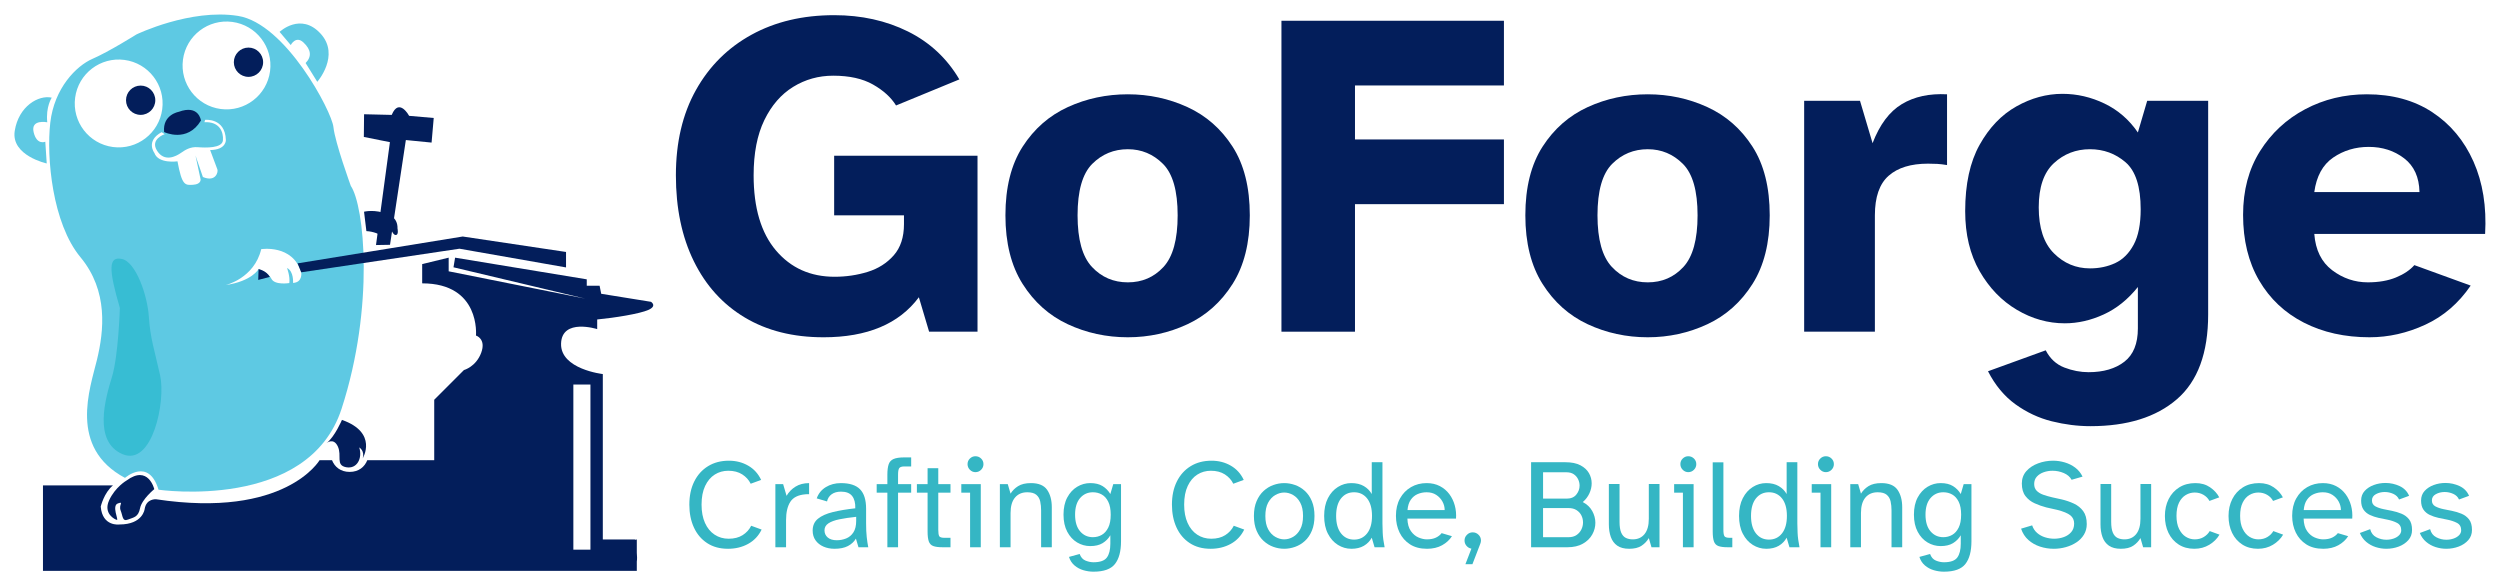 <?xml version="1.0" encoding="UTF-8" standalone="no"?>
<svg
   id="Layer_1"
   data-name="Layer 1"
   viewBox="0 0 853.598 200"
   version="1.1"
   sodipodi:docname="logo-long.svg"
   inkscape:version="1.3 (0e150ed6c4, 2023-07-21)"
   width="853.598"
   height="200"
   xmlns:inkscape="http://www.inkscape.org/namespaces/inkscape"
   xmlns:sodipodi="http://sodipodi.sourceforge.net/DTD/sodipodi-0.dtd"
   xmlns="http://www.w3.org/2000/svg"
   xmlns:svg="http://www.w3.org/2000/svg">
  <sodipodi:namedview
     id="namedview46"
     pagecolor="#ffffff"
     bordercolor="#000000"
     borderopacity="0.25"
     inkscape:showpageshadow="2"
     inkscape:pageopacity="0.0"
     inkscape:pagecheckerboard="0"
     inkscape:deskcolor="#d1d1d1"
     showgrid="false"
     inkscape:zoom="0.59630803"
     inkscape:cx="279.21811"
     inkscape:cy="179.43746"
     inkscape:window-width="1280"
     inkscape:window-height="698"
     inkscape:window-x="1530"
     inkscape:window-y="-6"
     inkscape:window-maximized="1"
     inkscape:current-layer="g47" />
  <defs
     id="defs1">
    <style
       id="style1">&#10;      .cls-1 {&#10;        fill: #031e5b;&#10;      }&#10;&#10;      .cls-1, .cls-2, .cls-3, .cls-4 {&#10;        stroke-width: 0px;&#10;      }&#10;&#10;      .cls-2 {&#10;        fill: #35b6c4;&#10;      }&#10;&#10;      .cls-3 {&#10;        fill: #5ec9e3;&#10;      }&#10;&#10;      .cls-4 {&#10;        fill: #37bdd3;&#10;      }&#10;    </style>
  </defs>
  <g
     id="g11"
     transform="matrix(0.908,0,0,0.908,-262.092,-131.043)">
    <g
       id="g8">
      <path
         class="cls-3"
         d="m 308.11,181.045 c 0,0 -2.302,3.397 -1.692,9.264 0,0 -6.308,-1.3 -5.122,3.717 1.186,5.017 4.384,3.59 4.384,3.59 l 0.536,8.171 c 0,0 -13.495,-2.948 -12.03,-12.242 1.465,-9.294 8.982,-13.62 13.925,-12.501 z"
         id="path1" />
      <path
         class="cls-3"
         d="m 393.782,156.311 4.203,4.955 c 0,0 1.878,-3.685 4.76,-0.988 2.882,2.697 3.232,5.289 0.823,7.747 l 4.386,7.062 c 0,0 8.726,-9.951 1.247,-18.118 -7.479,-8.167 -15.419,-0.658 -15.419,-0.658 z"
         id="path2" />
      <path
         class="cls-1"
         d="m 425.54,223.938 c 0,0 4.078,-1.079 8.9,0.95 0,0 3.806,0.968 3.687,5.349 0,0 0.578,2.622 -0.787,2.441 -1.365,-0.181 -1.624,-3.456 -3.444,-3.697 0,0 1.487,2.743 1.473,4.593 -0.014,1.85 -3.655,-2.105 -8.946,-2.344 l -0.884,-7.292 z"
         id="path3" />
      <path
         class="cls-1"
         d="m 336.215,325.023 c 0,0 -4.259,2.443 -6.545,7.463 -2.286,5.02 2.279,7.245 2.961,7.336 0.682,0.09 -2.065,-5.366 0.36,-6.201 2.425,-0.835 0.167,0.485 1.033,2.683 0.866,2.198 0.594,4.245 2.792,3.379 2.198,-0.866 3.82,-0.882 4.5,-4.263 0.68,-3.381 5.347,-7.159 5.347,-7.159 0,0 -2.234,-9.322 -10.448,-3.238 z"
         id="path4" />
      <path
         class="cls-1"
         d="m 417.234,302.217 c 0,0 -2.695,6.354 -5.786,8.721 0,0 2.606,-2.2 4.231,1.256 1.624,3.456 -0.936,7.05 3.128,7.821 4.064,0.771 6.229,-3.339 4.923,-7.447 0,0 2.154,1.212 1.306,4.108 0,0 5.907,-9.631 -7.801,-14.458 z"
         id="path5" />
      <circle
         class="cls-1"
         cx="341.539"
         cy="182.01"
         r="5.506"
         id="circle5" />
      <path
         class="cls-3"
         d="m 420.576,214.253 c 0,0 -5.938,-16.294 -6.548,-22.161 -0.61,-5.867 -17.974,-38.952 -35.88,-41.791 -17.906,-2.839 -38.185,6.967 -38.185,6.967 0,0 -10.351,6.495 -16.489,9.152 -6.138,2.657 -14.426,11.046 -15.919,24.039 -1.493,12.993 0.766,37.825 11.341,50.569 10.575,12.743 8.81,27.784 6.224,38.549 -2.586,10.766 -10.865,33.042 10.534,44.444 0,0 8.91,-7.844 12.601,4.449 0,0 56.311,8.167 68.841,-30.439 12.529,-38.607 8.519,-76.399 3.481,-83.779 z m -44.58,-61.691 c 9.044,1.2 15.402,9.504 14.202,18.548 -1.2,9.043 -9.504,15.402 -18.548,14.202 -9.044,-1.2 -15.402,-9.504 -14.202,-18.548 1.2,-9.044 9.504,-15.402 18.548,-14.202 z m -44.892,47.041 c -9.044,-1.2 -15.402,-9.504 -14.202,-18.548 1.2,-9.044 9.504,-15.402 18.548,-14.202 9.043,1.2 15.402,9.504 14.202,18.548 -1.2,9.043 -9.504,15.402 -18.548,14.202 z m 36.568,1.15 c 0,0 2.399,6.336 2.733,7.306 0.334,0.97 -0.644,4.852 -5.466,2.823 l -2.784,-8.084 1.906,8.893 c 0,0 0.365,1.9 -2.748,2.104 -3.113,0.204 -4.214,0.366 -5.928,-8.81 0,0 -7.236,1.045 -8.684,-3.158 0,0 -3.419,-4.465 2.734,-7.814 l 1.132,0.767 c 0,0 -5.649,1.873 -2.836,6.258 2.812,4.385 7.137,2.027 8.834,0.864 1.697,-1.163 3.566,-2.458 6.467,-2.227 2.901,0.231 9.198,0.449 9.448,-2.603 0.251,-3.053 -1.217,-7.105 -6.968,-6.788 l 0.272,-0.89 c 0,0 7.519,-0.854 7.797,7.515 0,0 0.275,3.739 -5.91,3.844 z m 31.171,49.96 c 0,0 0.346,-4.351 -2.262,-5.623 0,0 1.2,3.168 0.868,5.67 0,0 -5.442,0.898 -6.732,-1.588 -1.29,-2.486 -4.838,-3.651 -4.838,-3.651 0,0 -2.453,4.535 -12.367,5.996 0,0 10.747,-2.508 13.363,-13.501 0,0 11.824,-1.902 15.045,8.708 0,0 0.654,3.79 -3.075,3.989 z"
         id="path6" />
      <circle
         class="cls-1"
         cx="382.085"
         cy="167.719"
         r="5.506"
         id="circle6" />
      <path
         class="cls-1"
         d="m 355.849,186.377 c 0,0 -6.155,1.035 -5.483,7.604 0,0 8.695,4.24 13.844,-4.334 0,0 -0.731,-6.114 -8.361,-3.27 z"
         id="path7" />
      <path
         class="cls-4"
         d="m 333.719,260.122 c 0,0 -0.535,17.981 -2.986,25.987 -2.451,8.006 -7.156,24.276 4.02,29 11.176,4.723 16.285,-19.825 14.111,-29.602 -2.174,-9.777 -3.708,-13.915 -4.243,-22.086 -0.536,-8.171 -4.91,-20.555 -10.08,-21.704 -5.17,-1.149 -5.122,3.717 -0.823,18.405 z"
         id="path8" />
    </g>
    <path
       class="cls-1"
       d="m 441.261,196.983 9.676,0.953 0.806,-9.25 -9.25,-0.806 c 0,0 -3.774,-7.018 -6.548,-0.351 l -10.395,-0.248 -0.087,8.545 9.808,1.951 -5.236,38.689 5.271,-0.089 5.956,-39.394 z"
       id="path9" />
    <g
       id="g10">
      <polygon
         class="cls-1"
         points="462.647,233.256 400.55,243.351 401.918,246.723 461.423,237.844 501.495,244.88 501.495,239.068 "
         id="polygon9" />
      <path
         class="cls-1"
         d="m 385.878,245.52 -0.125,4.063 4.359,-1.147 c -1.377,-2.409 -4.234,-2.916 -4.234,-2.916 z"
         id="path10" />
    </g>
    <path
       class="cls-1"
       d="m 533.438,257.813 -18.717,-3.019 -0.604,-3.019 h -4.83 v -2.415 l -49.51,-8.151 -0.604,3.623 49.51,11.774 -51.321,-10.264 v -5.132 l -9.962,2.415 v 7.245 c 22.038,0 20.227,19.623 20.227,19.623 0,0 3.925,1.208 1.962,6.491 -1.962,5.283 -6.491,6.491 -6.491,6.491 l -4.83,4.83 -6.34,6.34 v 22.733 h -25.173 c -0.972,2.47 -3.177,4.4 -6.628,4.4 -3.456,0 -5.661,-1.931 -6.631,-4.4 h -4.688 c 0,0 -12.848,22.024 -61.485,14.683 0,0 -3.671,-0.306 -4.282,3.671 0,0 -0.612,5.812 -9.483,5.812 0,0 -6.424,0.918 -7.036,-6.73 0,0 1.224,-5.2 4.588,-7.953 h -26.307 v 32.119 h 223.303 v -3.5 c 0.145,-0.831 0.11,-2.054 0,-3.312 v -4.995 l -0.682,0.135 c -0.016,-0.085 -0.025,-0.135 -0.025,-0.135 h -12.076 v -62.19 c 0,0 -16,-1.811 -15.698,-11.472 0.302,-9.661 13.585,-5.434 13.585,-5.434 v -3.623 c 6.34,-0.604 16,-2.113 19.321,-3.623 3.321,-1.509 0.906,-3.019 0.906,-3.019 z m -29.19,31.116 h 6.424 v 62.097 h -6.424 z"
       id="path11" />
  </g>
  <g
     id="g47"
     transform="matrix(2.528,0,0,2.528,-1197.36,-523.684)">
    <g
       id="g18"
       transform="matrix(1.086,0,0,1.086,237.329,-191.727)">
      <path
         class="cls-1"
         d="m 320.005,409.239 c -3.783,0 -7.043,-0.82 -9.783,-2.461 -2.741,-1.639 -4.854,-3.974 -6.339,-7.003 -1.486,-3.029 -2.228,-6.589 -2.228,-10.681 0,-4.09 0.829,-7.622 2.489,-10.593 1.659,-2.972 3.965,-5.268 6.917,-6.889 2.952,-1.621 6.377,-2.432 10.275,-2.432 3.395,0 6.454,0.677 9.176,2.026 2.721,1.352 4.853,3.339 6.396,5.963 l -7.873,3.242 c -0.617,-1.003 -1.573,-1.871 -2.865,-2.605 -1.293,-0.733 -2.943,-1.099 -4.949,-1.099 -1.814,0 -3.474,0.463 -4.978,1.389 -1.505,0.927 -2.702,2.307 -3.589,4.139 -0.889,1.833 -1.331,4.12 -1.331,6.859 0,4.053 0.926,7.17 2.779,9.35 1.852,2.18 4.283,3.27 7.294,3.27 1.427,0 2.798,-0.203 4.11,-0.607 1.312,-0.406 2.393,-1.091 3.242,-2.056 0.849,-0.964 1.274,-2.257 1.274,-3.878 v -1.1 h -8.684 v -7.409 h 17.83 v 21.881 h -6.02 l -1.274,-4.283 c -2.47,3.32 -6.426,4.978 -11.867,4.978 z"
         id="path12" />
      <path
         class="cls-1"
         d="m 357.864,409.239 c -2.663,0 -5.152,-0.541 -7.468,-1.621 -2.316,-1.081 -4.188,-2.751 -5.615,-5.008 -1.428,-2.257 -2.142,-5.103 -2.142,-8.539 0,-3.472 0.714,-6.318 2.142,-8.539 1.427,-2.218 3.3,-3.858 5.615,-4.92 2.315,-1.061 4.804,-1.591 7.468,-1.591 2.624,0 5.094,0.53 7.41,1.591 2.316,1.061 4.187,2.702 5.615,4.92 1.427,2.22 2.142,5.066 2.142,8.539 0,3.436 -0.715,6.282 -2.142,8.539 -1.428,2.257 -3.3,3.927 -5.615,5.008 -2.316,1.08 -4.786,1.621 -7.41,1.621 z m 0,-6.831 c 1.775,0 3.251,-0.636 4.428,-1.91 1.177,-1.274 1.766,-3.415 1.766,-6.426 0,-3.047 -0.608,-5.181 -1.824,-6.396 -1.215,-1.215 -2.672,-1.824 -4.37,-1.824 -1.737,0 -3.213,0.608 -4.429,1.824 -1.215,1.215 -1.824,3.349 -1.824,6.396 0,3.011 0.598,5.152 1.795,6.426 1.196,1.274 2.682,1.91 4.457,1.91 z"
         id="path13" />
      <path
         class="cls-1"
         d="m 376.967,408.544 v -38.669 h 27.67 v 8.047 h -18.524 v 6.715 h 18.524 v 8.047 h -18.524 v 15.861 h -9.146 z"
         id="path14" />
      <path
         class="cls-1"
         d="m 422.525,409.239 c -2.663,0 -5.152,-0.541 -7.468,-1.621 -2.316,-1.081 -4.188,-2.751 -5.615,-5.008 -1.428,-2.257 -2.142,-5.103 -2.142,-8.539 0,-3.472 0.714,-6.318 2.142,-8.539 1.427,-2.218 3.3,-3.858 5.615,-4.92 2.315,-1.061 4.804,-1.591 7.468,-1.591 2.624,0 5.094,0.53 7.41,1.591 2.316,1.061 4.187,2.702 5.615,4.92 1.427,2.22 2.142,5.066 2.142,8.539 0,3.436 -0.715,6.282 -2.142,8.539 -1.428,2.257 -3.3,3.927 -5.615,5.008 -2.316,1.08 -4.786,1.621 -7.41,1.621 z m 0,-6.831 c 1.775,0 3.251,-0.636 4.428,-1.91 1.177,-1.274 1.766,-3.415 1.766,-6.426 0,-3.047 -0.608,-5.181 -1.824,-6.396 -1.215,-1.215 -2.672,-1.824 -4.37,-1.824 -1.737,0 -3.213,0.608 -4.429,1.824 -1.215,1.215 -1.824,3.349 -1.824,6.396 0,3.011 0.598,5.152 1.795,6.426 1.196,1.274 2.682,1.91 4.457,1.91 z"
         id="path15" />
      <path
         class="cls-1"
         d="m 441.975,408.544 v -28.713 h 6.946 l 1.563,5.268 c 0.887,-2.316 2.103,-3.937 3.646,-4.862 1.543,-0.927 3.416,-1.331 5.615,-1.215 v 8.799 c -0.463,-0.077 -0.868,-0.126 -1.215,-0.145 -0.347,-0.018 -0.734,-0.029 -1.158,-0.029 -2.123,0 -3.754,0.502 -4.892,1.506 -1.139,1.004 -1.708,2.643 -1.708,4.92 v 14.472 h -8.799 z"
         id="path16" />
      <path
         class="cls-1"
         d="m 477.576,420.295 c -1.583,0 -3.184,-0.203 -4.805,-0.607 -1.621,-0.406 -3.126,-1.11 -4.516,-2.113 -1.389,-1.004 -2.528,-2.374 -3.415,-4.11 l 7.178,-2.605 c 0.54,1.042 1.311,1.755 2.315,2.141 1.003,0.386 2.006,0.579 3.01,0.579 1.853,0 3.338,-0.434 4.457,-1.302 1.119,-0.868 1.679,-2.249 1.679,-4.139 v -5.152 c -1.235,1.544 -2.653,2.683 -4.255,3.415 -1.602,0.734 -3.213,1.1 -4.834,1.1 -2.084,0 -4.072,-0.559 -5.962,-1.679 -1.891,-1.119 -3.436,-2.72 -4.632,-4.804 -1.196,-2.085 -1.794,-4.574 -1.794,-7.468 0,-3.358 0.598,-6.108 1.794,-8.249 1.196,-2.142 2.721,-3.734 4.574,-4.776 1.852,-1.042 3.763,-1.563 5.731,-1.563 1.814,0 3.56,0.406 5.239,1.215 1.679,0.811 3.058,2.008 4.139,3.59 l 1.158,-3.937 h 7.583 v 26.57 c 0,4.785 -1.293,8.297 -3.879,10.536 -2.586,2.238 -6.175,3.358 -10.767,3.358 z m -0.058,-19.624 c 1.158,0 2.209,-0.221 3.155,-0.666 0.945,-0.443 1.708,-1.206 2.286,-2.286 0.579,-1.08 0.868,-2.547 0.868,-4.399 0,-2.817 -0.628,-4.766 -1.882,-5.847 -1.254,-1.08 -2.73,-1.621 -4.428,-1.621 -1.737,0 -3.233,0.579 -4.487,1.737 -1.254,1.158 -1.881,2.991 -1.881,5.5 0,2.547 0.627,4.448 1.881,5.701 1.254,1.254 2.75,1.881 4.487,1.881 z"
         id="path17" />
      <path
         class="cls-1"
         d="m 512.308,409.239 c -3.088,0 -5.818,-0.608 -8.191,-1.824 -2.373,-1.217 -4.226,-2.962 -5.557,-5.239 -1.331,-2.277 -1.997,-4.998 -1.997,-8.163 0,-3.049 0.704,-5.692 2.113,-7.931 1.408,-2.238 3.279,-3.974 5.615,-5.21 2.335,-1.235 4.892,-1.852 7.67,-1.852 3.164,0 5.876,0.743 8.133,2.228 2.258,1.486 3.965,3.531 5.123,6.136 1.158,2.605 1.64,5.606 1.447,9.002 h -21.245 c 0.154,2.007 0.897,3.513 2.228,4.516 1.331,1.004 2.808,1.505 4.429,1.505 1.35,0 2.518,-0.203 3.502,-0.608 0.984,-0.404 1.745,-0.916 2.286,-1.533 l 7.004,2.547 c -1.505,2.2 -3.386,3.821 -5.644,4.862 -2.257,1.042 -4.564,1.563 -6.917,1.563 z m -6.889,-18.062 h 13.082 c -0.038,-1.852 -0.675,-3.25 -1.91,-4.197 -1.235,-0.945 -2.702,-1.418 -4.399,-1.418 -1.659,0 -3.136,0.445 -4.428,1.331 -1.293,0.888 -2.075,2.316 -2.344,4.283 z"
         id="path18" />
    </g>
    <g
       id="g46"
       transform="matrix(1.086,0,0,1.086,237.329,-191.727)">
      <path
         class="cls-2"
         d="m 308.124,435.543 c -1.002,0 -1.862,-0.234 -2.58,-0.705 -0.718,-0.469 -1.266,-1.115 -1.646,-1.939 -0.38,-0.823 -0.57,-1.772 -0.57,-2.849 0,-1.097 0.203,-2.055 0.609,-2.873 0.406,-0.818 0.979,-1.453 1.718,-1.907 0.738,-0.454 1.604,-0.681 2.596,-0.681 0.886,0 1.686,0.206 2.398,0.618 0.712,0.411 1.248,1.002 1.607,1.772 l -1.298,0.475 c -0.232,-0.475 -0.584,-0.863 -1.053,-1.164 -0.47,-0.3 -1.047,-0.451 -1.733,-0.451 -0.623,0 -1.185,0.158 -1.686,0.475 -0.501,0.317 -0.899,0.789 -1.195,1.417 -0.296,0.627 -0.444,1.401 -0.444,2.319 0,0.886 0.143,1.647 0.428,2.28 0.285,0.633 0.683,1.119 1.195,1.457 0.512,0.337 1.095,0.506 1.749,0.506 0.686,0 1.263,-0.148 1.733,-0.444 0.469,-0.295 0.826,-0.686 1.068,-1.17 l 1.298,0.474 c -0.38,0.782 -0.94,1.374 -1.678,1.781 -0.739,0.407 -1.578,0.609 -2.517,0.609 z"
         id="path19" />
      <path
         class="cls-2"
         d="m 314.028,435.353 v -7.85 h 0.965 l 0.427,1.456 c 0.274,-0.474 0.646,-0.857 1.116,-1.147 0.47,-0.29 1.031,-0.435 1.686,-0.435 v 1.376 h -0.23 c -0.079,0 -0.156,0.006 -0.229,0.016 -0.897,0.074 -1.523,0.386 -1.876,0.935 -0.353,0.548 -0.53,1.308 -0.53,2.278 v 3.372 h -1.329 z"
         id="path20" />
      <path
         class="cls-2"
         d="m 321.372,435.543 c -0.496,0 -0.95,-0.09 -1.362,-0.269 -0.411,-0.18 -0.739,-0.437 -0.981,-0.775 -0.243,-0.338 -0.364,-0.744 -0.364,-1.219 0,-0.622 0.219,-1.113 0.657,-1.472 0.437,-0.358 1.055,-0.635 1.852,-0.83 0.796,-0.195 1.728,-0.351 2.793,-0.467 0.021,-0.665 -0.11,-1.177 -0.396,-1.536 -0.285,-0.358 -0.744,-0.538 -1.377,-0.538 -0.475,0 -0.862,0.108 -1.164,0.324 -0.301,0.217 -0.493,0.514 -0.578,0.895 l -1.282,-0.38 c 0.211,-0.601 0.588,-1.069 1.132,-1.401 0.543,-0.333 1.168,-0.499 1.875,-0.499 1.087,0 1.881,0.256 2.382,0.768 0.501,0.511 0.752,1.316 0.752,2.414 v 1.836 c 0,0.654 0.026,1.219 0.079,1.693 0.052,0.475 0.116,0.897 0.19,1.267 h -1.218 l -0.317,-1.076 c -0.232,0.391 -0.565,0.699 -0.997,0.926 -0.433,0.226 -0.992,0.34 -1.677,0.34 z m 0.285,-1.061 c 0.411,0 0.802,-0.074 1.171,-0.222 0.369,-0.148 0.67,-0.398 0.902,-0.752 0.232,-0.353 0.348,-0.836 0.348,-1.448 v -0.49 c -0.802,0.085 -1.498,0.187 -2.089,0.308 -0.591,0.121 -1.047,0.29 -1.369,0.506 -0.322,0.217 -0.483,0.505 -0.483,0.863 0,0.37 0.135,0.668 0.404,0.895 0.269,0.227 0.641,0.34 1.116,0.34 z"
         id="path21" />
      <path
         class="cls-2"
         d="M 327.957,435.353 V 428.563 h -1.329 v -1.061 h 1.329 v -1.171 c 0,-0.539 0.053,-0.965 0.158,-1.282 0.105,-0.317 0.311,-0.541 0.617,-0.673 0.306,-0.132 0.749,-0.198 1.33,-0.198 h 0.855 v 1.124 h -0.823 c -0.338,0 -0.557,0.069 -0.657,0.206 -0.1,0.137 -0.151,0.406 -0.151,0.807 v 1.187 h 1.63 v 1.061 h -1.63 v 6.79 h -1.329 z"
         id="path22" />
      <path
         class="cls-2"
         d="m 334.81,435.353 c -0.496,0 -0.878,-0.05 -1.148,-0.15 -0.269,-0.1 -0.454,-0.294 -0.554,-0.578 -0.1,-0.285 -0.15,-0.697 -0.15,-1.235 V 428.563 h -1.33 v -1.061 h 1.33 v -1.978 h 1.329 v 1.978 h 1.52 v 1.061 h -1.52 v 4.606 c 0,0.401 0.04,0.671 0.119,0.807 0.079,0.137 0.308,0.206 0.689,0.206 h 0.712 v 1.171 h -0.997 z"
         id="path23" />
      <path
         class="cls-2"
         d="M 338.244,435.353 V 428.563 h -1.092 v -1.061 h 2.422 v 7.85 z m 0.665,-9.339 c -0.264,0 -0.493,-0.097 -0.688,-0.293 -0.195,-0.195 -0.293,-0.43 -0.293,-0.705 0,-0.275 0.098,-0.506 0.293,-0.696 0.195,-0.19 0.425,-0.285 0.688,-0.285 0.274,0 0.509,0.095 0.705,0.285 0.195,0.19 0.293,0.421 0.293,0.696 0,0.275 -0.098,0.509 -0.293,0.705 -0.195,0.195 -0.43,0.293 -0.705,0.293 z"
         id="path24" />
      <path
         class="cls-2"
         d="m 341.949,435.353 v -7.85 h 0.981 l 0.348,1.186 c 0.222,-0.369 0.533,-0.68 0.934,-0.934 0.401,-0.252 0.934,-0.379 1.599,-0.379 0.95,0 1.62,0.277 2.01,0.83 0.39,0.555 0.586,1.28 0.586,2.177 v 4.97 h -1.329 v -4.575 c 0,-0.4 -0.037,-0.772 -0.111,-1.115 -0.074,-0.342 -0.235,-0.62 -0.483,-0.831 -0.248,-0.21 -0.625,-0.316 -1.132,-0.316 -0.644,0 -1.15,0.219 -1.52,0.657 -0.369,0.437 -0.554,1.078 -0.554,1.922 v 4.258 h -1.329 z"
         id="path25" />
      <path
         class="cls-2"
         d="m 353.598,438.392 c -0.423,0 -0.842,-0.061 -1.259,-0.182 -0.417,-0.121 -0.786,-0.32 -1.108,-0.594 -0.322,-0.275 -0.551,-0.628 -0.688,-1.061 l 1.329,-0.364 c 0.147,0.412 0.39,0.686 0.728,0.823 0.338,0.137 0.67,0.206 0.998,0.206 0.812,0 1.364,-0.195 1.654,-0.585 0.29,-0.391 0.435,-0.965 0.435,-1.726 v -1.045 c -0.242,0.412 -0.565,0.739 -0.965,0.981 -0.401,0.243 -0.913,0.364 -1.535,0.364 -0.58,0 -1.123,-0.15 -1.63,-0.451 -0.506,-0.301 -0.916,-0.744 -1.227,-1.33 -0.312,-0.585 -0.467,-1.295 -0.467,-2.128 0,-0.844 0.155,-1.556 0.467,-2.137 0.311,-0.58 0.72,-1.024 1.227,-1.33 0.506,-0.305 1.049,-0.458 1.63,-0.458 0.623,0 1.134,0.124 1.535,0.372 0.401,0.248 0.723,0.578 0.965,0.989 l 0.364,-1.234 h 0.965 v 7.107 c 0,1.244 -0.251,2.187 -0.752,2.825 -0.501,0.639 -1.39,0.958 -2.667,0.958 z m -0.079,-4.29 c 0.401,0 0.767,-0.095 1.1,-0.285 0.332,-0.189 0.601,-0.49 0.807,-0.902 0.206,-0.411 0.308,-0.95 0.308,-1.614 0,-0.664 -0.102,-1.203 -0.308,-1.614 -0.206,-0.412 -0.475,-0.71 -0.807,-0.895 -0.333,-0.185 -0.699,-0.277 -1.1,-0.277 -0.644,0 -1.174,0.24 -1.591,0.719 -0.417,0.481 -0.625,1.169 -0.625,2.066 0,0.897 0.208,1.589 0.625,2.074 0.417,0.486 0.947,0.728 1.591,0.728 z"
         id="path26" />
      <path
         class="cls-2"
         d="m 368.144,435.543 c -1.002,0 -1.862,-0.234 -2.58,-0.705 -0.718,-0.469 -1.266,-1.115 -1.646,-1.939 -0.38,-0.823 -0.57,-1.772 -0.57,-2.849 0,-1.097 0.203,-2.055 0.609,-2.873 0.406,-0.818 0.979,-1.453 1.718,-1.907 0.738,-0.454 1.604,-0.681 2.596,-0.681 0.886,0 1.686,0.206 2.398,0.618 0.712,0.411 1.248,1.002 1.607,1.772 l -1.298,0.475 c -0.232,-0.475 -0.584,-0.863 -1.053,-1.164 -0.47,-0.3 -1.047,-0.451 -1.733,-0.451 -0.623,0 -1.185,0.158 -1.686,0.475 -0.501,0.317 -0.899,0.789 -1.195,1.417 -0.296,0.627 -0.444,1.401 -0.444,2.319 0,0.886 0.143,1.647 0.428,2.28 0.285,0.633 0.683,1.119 1.195,1.457 0.512,0.337 1.095,0.506 1.749,0.506 0.686,0 1.263,-0.148 1.733,-0.444 0.469,-0.295 0.826,-0.686 1.068,-1.17 l 1.298,0.474 c -0.38,0.782 -0.94,1.374 -1.678,1.781 -0.739,0.407 -1.578,0.609 -2.517,0.609 z"
         id="path27" />
      <path
         class="cls-2"
         d="m 377.309,435.543 c -0.454,0 -0.902,-0.079 -1.345,-0.238 -0.443,-0.158 -0.847,-0.404 -1.211,-0.736 -0.364,-0.332 -0.656,-0.756 -0.878,-1.274 -0.221,-0.517 -0.332,-1.129 -0.332,-1.836 0,-0.707 0.111,-1.319 0.332,-1.836 0.222,-0.518 0.514,-0.942 0.878,-1.275 0.364,-0.332 0.768,-0.578 1.211,-0.735 0.443,-0.158 0.892,-0.238 1.345,-0.238 0.454,0 0.905,0.079 1.354,0.238 0.448,0.157 0.855,0.404 1.218,0.735 0.364,0.333 0.654,0.757 0.871,1.275 0.216,0.517 0.324,1.129 0.324,1.836 0,0.707 -0.108,1.319 -0.324,1.836 -0.217,0.518 -0.506,0.942 -0.871,1.274 -0.364,0.333 -0.77,0.578 -1.218,0.736 -0.449,0.158 -0.9,0.238 -1.354,0.238 z m 0,-1.171 c 0.38,0 0.749,-0.102 1.108,-0.308 0.359,-0.206 0.654,-0.523 0.887,-0.95 0.232,-0.428 0.348,-0.979 0.348,-1.654 0,-0.675 -0.116,-1.227 -0.348,-1.654 -0.232,-0.428 -0.528,-0.744 -0.887,-0.95 -0.359,-0.206 -0.728,-0.308 -1.108,-0.308 -0.369,0 -0.736,0.102 -1.1,0.308 -0.364,0.206 -0.662,0.522 -0.895,0.95 -0.232,0.427 -0.348,0.979 -0.348,1.654 0,0.675 0.116,1.226 0.348,1.654 0.232,0.427 0.53,0.744 0.895,0.95 0.364,0.206 0.73,0.308 1.1,0.308 z"
         id="path28" />
      <path
         class="cls-2"
         d="m 385.65,435.543 c -0.591,0 -1.145,-0.162 -1.662,-0.483 -0.517,-0.322 -0.931,-0.786 -1.242,-1.393 -0.312,-0.606 -0.467,-1.343 -0.467,-2.208 0,-0.865 0.155,-1.601 0.467,-2.209 0.311,-0.606 0.725,-1.07 1.242,-1.392 0.517,-0.322 1.071,-0.483 1.662,-0.483 0.623,0 1.145,0.124 1.567,0.372 0.422,0.248 0.749,0.578 0.981,0.989 v -3.957 h 1.33 v 7.614 c 0,0.264 0.01,0.652 0.032,1.163 0.021,0.512 0.1,1.111 0.237,1.797 h -1.25 l -0.349,-1.187 c -0.232,0.423 -0.559,0.757 -0.981,1.006 -0.422,0.247 -0.944,0.372 -1.567,0.372 z m 0.349,-1.14 c 0.675,0 1.216,-0.259 1.622,-0.775 0.406,-0.518 0.609,-1.24 0.609,-2.169 0,-0.939 -0.203,-1.665 -0.609,-2.177 -0.406,-0.511 -0.947,-0.767 -1.622,-0.767 -0.676,0 -1.216,0.256 -1.622,0.767 -0.407,0.512 -0.609,1.238 -0.609,2.177 0,0.928 0.203,1.651 0.609,2.169 0.406,0.517 0.947,0.775 1.622,0.775 z"
         id="path29" />
      <path
         class="cls-2"
         d="m 395.052,435.543 c -0.823,0 -1.52,-0.183 -2.089,-0.546 -0.569,-0.364 -1.005,-0.855 -1.306,-1.472 -0.301,-0.617 -0.451,-1.311 -0.451,-2.081 0,-0.833 0.168,-1.554 0.506,-2.161 0.337,-0.606 0.794,-1.076 1.369,-1.408 0.575,-0.333 1.221,-0.499 1.939,-0.499 0.623,0 1.171,0.124 1.646,0.372 0.475,0.248 0.868,0.58 1.179,0.997 0.311,0.417 0.538,0.889 0.681,1.417 0.142,0.528 0.192,1.071 0.15,1.63 h -6.046 c 0.021,0.655 0.166,1.171 0.435,1.552 0.269,0.38 0.588,0.646 0.958,0.8 0.369,0.153 0.712,0.229 1.029,0.229 0.443,0 0.815,-0.071 1.116,-0.213 0.301,-0.143 0.541,-0.33 0.72,-0.562 l 1.282,0.379 c -0.285,0.454 -0.691,0.829 -1.218,1.124 -0.528,0.296 -1.161,0.444 -1.9,0.444 z m -2.406,-4.811 h 4.622 c 0,-0.37 -0.092,-0.724 -0.277,-1.061 -0.185,-0.338 -0.444,-0.615 -0.776,-0.831 -0.332,-0.217 -0.731,-0.324 -1.195,-0.324 -0.39,0 -0.759,0.074 -1.108,0.221 -0.349,0.148 -0.636,0.386 -0.863,0.713 -0.227,0.327 -0.361,0.754 -0.404,1.282 z"
         id="path30" />
      <path
         class="cls-2"
         d="m 399.848,437.458 0.744,-1.931 c -0.243,-0.042 -0.446,-0.158 -0.609,-0.349 -0.164,-0.19 -0.245,-0.411 -0.245,-0.664 0,-0.275 0.1,-0.512 0.301,-0.712 0.201,-0.201 0.438,-0.301 0.712,-0.301 0.285,0 0.528,0.1 0.728,0.301 0.201,0.2 0.301,0.437 0.301,0.712 0,0.127 -0.026,0.259 -0.079,0.395 l -0.981,2.549 h -0.87 z"
         id="path31" />
      <path
         class="cls-2"
         d="m 408.015,435.353 v -10.574 h 4.257 c 0.771,0 1.395,0.127 1.876,0.38 0.48,0.254 0.833,0.578 1.061,0.973 0.227,0.396 0.34,0.821 0.34,1.275 0,0.421 -0.095,0.839 -0.285,1.251 -0.19,0.411 -0.465,0.77 -0.823,1.075 0.528,0.275 0.921,0.648 1.179,1.117 0.258,0.47 0.388,0.957 0.388,1.464 0,0.506 -0.129,0.992 -0.388,1.457 -0.259,0.464 -0.646,0.844 -1.164,1.139 -0.517,0.296 -1.161,0.444 -1.931,0.444 h -4.511 z m 1.488,-6.046 h 2.928 c 0.538,0 0.942,-0.169 1.211,-0.507 0.269,-0.337 0.404,-0.707 0.404,-1.108 0,-0.274 -0.061,-0.538 -0.182,-0.791 -0.121,-0.254 -0.301,-0.462 -0.538,-0.625 -0.237,-0.163 -0.536,-0.245 -0.894,-0.245 h -2.928 v 3.277 z m 0,4.796 h 3.182 c 0.39,0 0.717,-0.09 0.981,-0.269 0.264,-0.179 0.464,-0.409 0.601,-0.688 0.137,-0.28 0.206,-0.573 0.206,-0.879 0,-0.306 -0.066,-0.594 -0.198,-0.863 -0.132,-0.268 -0.332,-0.49 -0.601,-0.664 -0.269,-0.174 -0.604,-0.261 -1.005,-0.261 h -3.166 v 3.624 z"
         id="path32" />
      <path
         class="cls-2"
         d="m 420.203,435.543 c -0.612,0 -1.103,-0.13 -1.472,-0.388 -0.37,-0.259 -0.636,-0.618 -0.8,-1.076 -0.164,-0.459 -0.245,-0.984 -0.245,-1.575 v -5.017 h 1.329 v 4.701 c 0,0.581 0.069,1.029 0.206,1.346 0.137,0.316 0.33,0.536 0.578,0.657 0.248,0.121 0.536,0.182 0.862,0.182 0.623,0 1.111,-0.219 1.464,-0.657 0.353,-0.437 0.53,-1.073 0.53,-1.908 v -4.32 h 1.33 v 7.866 h -0.997 l -0.333,-1.14 c -0.221,0.38 -0.522,0.696 -0.902,0.95 -0.38,0.254 -0.897,0.38 -1.551,0.38 z"
         id="path33" />
      <path
         class="cls-2"
         d="M 426.897,435.353 V 428.563 h -1.092 v -1.061 h 2.422 v 7.85 z m 0.665,-9.339 c -0.264,0 -0.493,-0.097 -0.688,-0.293 -0.195,-0.195 -0.293,-0.43 -0.293,-0.705 0,-0.275 0.098,-0.506 0.293,-0.696 0.195,-0.19 0.425,-0.285 0.688,-0.285 0.274,0 0.509,0.095 0.705,0.285 0.195,0.19 0.293,0.421 0.293,0.696 0,0.275 -0.098,0.509 -0.293,0.705 -0.195,0.195 -0.43,0.293 -0.705,0.293 z"
         id="path34" />
      <path
         class="cls-2"
         d="m 432.454,435.353 c -0.496,0 -0.878,-0.05 -1.148,-0.15 -0.269,-0.1 -0.454,-0.294 -0.553,-0.578 -0.101,-0.285 -0.151,-0.697 -0.151,-1.235 v -8.595 h 1.329 v 8.373 c 0,0.401 0.042,0.671 0.127,0.807 0.085,0.137 0.311,0.206 0.681,0.206 h 0.301 v 1.171 h -0.586 z"
         id="path35" />
      <path
         class="cls-2"
         d="m 437.249,435.543 c -0.591,0 -1.145,-0.162 -1.662,-0.483 -0.517,-0.322 -0.931,-0.786 -1.242,-1.393 -0.312,-0.606 -0.467,-1.343 -0.467,-2.208 0,-0.865 0.155,-1.601 0.467,-2.209 0.311,-0.606 0.725,-1.07 1.242,-1.392 0.517,-0.322 1.071,-0.483 1.662,-0.483 0.623,0 1.145,0.124 1.567,0.372 0.422,0.248 0.749,0.578 0.981,0.989 v -3.957 h 1.33 v 7.614 c 0,0.264 0.01,0.652 0.032,1.163 0.021,0.512 0.1,1.111 0.237,1.797 h -1.25 l -0.349,-1.187 c -0.232,0.423 -0.559,0.757 -0.981,1.006 -0.422,0.247 -0.944,0.372 -1.567,0.372 z m 0.349,-1.14 c 0.675,0 1.216,-0.259 1.622,-0.775 0.406,-0.518 0.609,-1.24 0.609,-2.169 0,-0.939 -0.203,-1.665 -0.609,-2.177 -0.406,-0.511 -0.947,-0.767 -1.622,-0.767 -0.676,0 -1.216,0.256 -1.622,0.767 -0.407,0.512 -0.609,1.238 -0.609,2.177 0,0.928 0.203,1.651 0.609,2.169 0.406,0.517 0.947,0.775 1.622,0.775 z"
         id="path36" />
      <path
         class="cls-2"
         d="M 444.008,435.353 V 428.563 h -1.092 v -1.061 h 2.422 v 7.85 z m 0.665,-9.339 c -0.264,0 -0.493,-0.097 -0.688,-0.293 -0.195,-0.195 -0.293,-0.43 -0.293,-0.705 0,-0.275 0.098,-0.506 0.293,-0.696 0.195,-0.19 0.425,-0.285 0.688,-0.285 0.274,0 0.509,0.095 0.705,0.285 0.195,0.19 0.293,0.421 0.293,0.696 0,0.275 -0.098,0.509 -0.293,0.705 -0.195,0.195 -0.43,0.293 -0.705,0.293 z"
         id="path37" />
      <path
         class="cls-2"
         d="m 447.712,435.353 v -7.85 h 0.981 l 0.348,1.186 c 0.222,-0.369 0.533,-0.68 0.934,-0.934 0.401,-0.252 0.934,-0.379 1.599,-0.379 0.95,0 1.62,0.277 2.01,0.83 0.39,0.555 0.586,1.28 0.586,2.177 v 4.97 h -1.329 v -4.575 c 0,-0.4 -0.037,-0.772 -0.111,-1.115 -0.074,-0.342 -0.235,-0.62 -0.483,-0.831 -0.248,-0.21 -0.625,-0.316 -1.132,-0.316 -0.644,0 -1.15,0.219 -1.52,0.657 -0.369,0.437 -0.554,1.078 -0.554,1.922 v 4.258 h -1.329 z"
         id="path38" />
      <path
         class="cls-2"
         d="m 459.362,438.392 c -0.423,0 -0.842,-0.061 -1.259,-0.182 -0.417,-0.121 -0.786,-0.32 -1.108,-0.594 -0.322,-0.275 -0.551,-0.628 -0.688,-1.061 l 1.329,-0.364 c 0.147,0.412 0.39,0.686 0.728,0.823 0.338,0.137 0.67,0.206 0.998,0.206 0.812,0 1.364,-0.195 1.654,-0.585 0.29,-0.391 0.435,-0.965 0.435,-1.726 v -1.045 c -0.242,0.412 -0.565,0.739 -0.965,0.981 -0.401,0.243 -0.913,0.364 -1.535,0.364 -0.58,0 -1.123,-0.15 -1.63,-0.451 -0.506,-0.301 -0.916,-0.744 -1.227,-1.33 -0.312,-0.585 -0.467,-1.295 -0.467,-2.128 0,-0.844 0.155,-1.556 0.467,-2.137 0.311,-0.58 0.72,-1.024 1.227,-1.33 0.506,-0.305 1.049,-0.458 1.63,-0.458 0.623,0 1.134,0.124 1.535,0.372 0.401,0.248 0.723,0.578 0.965,0.989 l 0.364,-1.234 h 0.965 v 7.107 c 0,1.244 -0.251,2.187 -0.752,2.825 -0.501,0.639 -1.39,0.958 -2.667,0.958 z m -0.079,-4.29 c 0.401,0 0.767,-0.095 1.1,-0.285 0.332,-0.189 0.601,-0.49 0.807,-0.902 0.206,-0.411 0.308,-0.95 0.308,-1.614 0,-0.664 -0.102,-1.203 -0.308,-1.614 -0.206,-0.412 -0.475,-0.71 -0.807,-0.895 -0.333,-0.185 -0.699,-0.277 -1.1,-0.277 -0.644,0 -1.174,0.24 -1.591,0.719 -0.417,0.481 -0.625,1.169 -0.625,2.066 0,0.897 0.208,1.589 0.625,2.074 0.417,0.486 0.947,0.728 1.591,0.728 z"
         id="path39" />
      <path
         class="cls-2"
         d="m 473.005,435.543 c -0.58,0 -1.145,-0.09 -1.694,-0.269 -0.549,-0.18 -1.031,-0.453 -1.448,-0.823 -0.417,-0.37 -0.72,-0.839 -0.91,-1.409 l 1.377,-0.411 c 0.127,0.379 0.332,0.694 0.617,0.941 0.285,0.248 0.615,0.43 0.989,0.546 0.374,0.116 0.752,0.174 1.132,0.174 0.422,0 0.823,-0.069 1.203,-0.206 0.38,-0.136 0.689,-0.345 0.926,-0.625 0.237,-0.279 0.356,-0.63 0.356,-1.052 0,-0.433 -0.158,-0.775 -0.475,-1.029 -0.317,-0.254 -0.866,-0.481 -1.646,-0.68 l -1.345,-0.301 c -0.486,-0.127 -0.963,-0.296 -1.433,-0.507 -0.47,-0.21 -0.855,-0.511 -1.155,-0.902 -0.301,-0.39 -0.451,-0.913 -0.451,-1.567 0,-0.602 0.187,-1.113 0.561,-1.536 0.374,-0.421 0.86,-0.744 1.457,-0.965 0.596,-0.222 1.216,-0.333 1.86,-0.333 0.496,0 0.984,0.072 1.464,0.214 0.48,0.143 0.913,0.359 1.298,0.649 0.385,0.29 0.688,0.662 0.91,1.117 l -1.361,0.395 c -0.201,-0.369 -0.526,-0.649 -0.974,-0.839 -0.448,-0.19 -0.915,-0.285 -1.401,-0.285 -0.38,0 -0.744,0.061 -1.092,0.183 -0.348,0.121 -0.633,0.303 -0.855,0.546 -0.222,0.242 -0.332,0.548 -0.332,0.918 0,0.348 0.102,0.627 0.308,0.839 0.206,0.211 0.48,0.377 0.823,0.499 0.343,0.121 0.72,0.229 1.132,0.324 l 1.156,0.254 c 0.538,0.127 1.045,0.301 1.52,0.522 0.475,0.222 0.86,0.533 1.156,0.934 0.295,0.401 0.443,0.94 0.443,1.615 0,0.485 -0.116,0.92 -0.348,1.306 -0.232,0.386 -0.544,0.707 -0.934,0.965 -0.39,0.259 -0.831,0.456 -1.321,0.594 -0.491,0.137 -0.995,0.206 -1.512,0.206 z"
         id="path40" />
      <path
         class="cls-2"
         d="m 481.347,435.543 c -0.612,0 -1.103,-0.13 -1.472,-0.388 -0.37,-0.259 -0.636,-0.618 -0.8,-1.076 -0.164,-0.459 -0.245,-0.984 -0.245,-1.575 v -5.017 h 1.329 v 4.701 c 0,0.581 0.069,1.029 0.206,1.346 0.137,0.316 0.33,0.536 0.578,0.657 0.248,0.121 0.536,0.182 0.862,0.182 0.623,0 1.111,-0.219 1.464,-0.657 0.353,-0.437 0.53,-1.073 0.53,-1.908 v -4.32 h 1.33 v 7.866 h -0.997 l -0.333,-1.14 c -0.221,0.38 -0.522,0.696 -0.902,0.95 -0.38,0.254 -0.897,0.38 -1.551,0.38 z"
         id="path41" />
      <path
         class="cls-2"
         d="m 490.496,435.543 c -0.749,0 -1.399,-0.177 -1.947,-0.53 -0.549,-0.354 -0.971,-0.837 -1.266,-1.448 -0.296,-0.613 -0.443,-1.314 -0.443,-2.105 0,-0.781 0.155,-1.48 0.467,-2.098 0.311,-0.617 0.752,-1.102 1.321,-1.456 0.57,-0.354 1.24,-0.53 2.01,-0.53 0.707,0 1.314,0.174 1.821,0.522 0.506,0.349 0.886,0.766 1.14,1.251 l -1.219,0.444 c -0.169,-0.317 -0.417,-0.57 -0.744,-0.761 -0.327,-0.189 -0.691,-0.284 -1.092,-0.284 -0.391,0 -0.76,0.102 -1.108,0.308 -0.349,0.206 -0.628,0.522 -0.839,0.95 -0.211,0.427 -0.316,0.973 -0.316,1.638 0,0.654 0.108,1.2 0.324,1.638 0.217,0.437 0.496,0.763 0.839,0.973 0.343,0.211 0.709,0.317 1.1,0.317 0.433,0 0.81,-0.097 1.131,-0.293 0.322,-0.195 0.567,-0.44 0.736,-0.736 l 1.219,0.444 c -0.296,0.506 -0.718,0.925 -1.267,1.258 -0.549,0.332 -1.171,0.499 -1.868,0.499 z"
         id="path42" />
      <path
         class="cls-2"
         d="m 498.41,435.543 c -0.749,0 -1.399,-0.177 -1.947,-0.53 -0.549,-0.354 -0.971,-0.837 -1.266,-1.448 -0.296,-0.613 -0.443,-1.314 -0.443,-2.105 0,-0.781 0.155,-1.48 0.467,-2.098 0.311,-0.617 0.752,-1.102 1.321,-1.456 0.57,-0.354 1.24,-0.53 2.01,-0.53 0.707,0 1.314,0.174 1.821,0.522 0.506,0.349 0.886,0.766 1.14,1.251 l -1.219,0.444 c -0.169,-0.317 -0.417,-0.57 -0.744,-0.761 -0.327,-0.189 -0.691,-0.284 -1.092,-0.284 -0.391,0 -0.76,0.102 -1.108,0.308 -0.349,0.206 -0.628,0.522 -0.839,0.95 -0.211,0.427 -0.316,0.973 -0.316,1.638 0,0.654 0.108,1.2 0.324,1.638 0.217,0.437 0.496,0.763 0.839,0.973 0.343,0.211 0.709,0.317 1.1,0.317 0.433,0 0.81,-0.097 1.131,-0.293 0.322,-0.195 0.567,-0.44 0.736,-0.736 l 1.219,0.444 c -0.296,0.506 -0.718,0.925 -1.267,1.258 -0.549,0.332 -1.171,0.499 -1.868,0.499 z"
         id="path43" />
      <path
         class="cls-2"
         d="m 506.513,435.543 c -0.823,0 -1.52,-0.183 -2.089,-0.546 -0.569,-0.364 -1.005,-0.855 -1.306,-1.472 -0.301,-0.617 -0.451,-1.311 -0.451,-2.081 0,-0.833 0.168,-1.554 0.506,-2.161 0.337,-0.606 0.794,-1.076 1.369,-1.408 0.575,-0.333 1.221,-0.499 1.939,-0.499 0.623,0 1.171,0.124 1.646,0.372 0.475,0.248 0.868,0.58 1.179,0.997 0.311,0.417 0.538,0.889 0.681,1.417 0.142,0.528 0.192,1.071 0.15,1.63 h -6.046 c 0.021,0.655 0.166,1.171 0.435,1.552 0.269,0.38 0.588,0.646 0.958,0.8 0.369,0.153 0.712,0.229 1.029,0.229 0.443,0 0.815,-0.071 1.116,-0.213 0.301,-0.143 0.541,-0.33 0.72,-0.562 l 1.282,0.379 c -0.285,0.454 -0.691,0.829 -1.218,1.124 -0.528,0.296 -1.161,0.444 -1.9,0.444 z m -2.406,-4.811 h 4.622 c 0,-0.37 -0.092,-0.724 -0.277,-1.061 -0.185,-0.338 -0.444,-0.615 -0.776,-0.831 -0.332,-0.217 -0.731,-0.324 -1.195,-0.324 -0.39,0 -0.759,0.074 -1.108,0.221 -0.349,0.148 -0.636,0.386 -0.863,0.713 -0.227,0.327 -0.361,0.754 -0.404,1.282 z"
         id="path44" />
      <path
         class="cls-2"
         d="m 514.38,435.543 c -0.454,0 -0.9,-0.072 -1.338,-0.213 -0.438,-0.143 -0.828,-0.359 -1.171,-0.65 -0.343,-0.289 -0.604,-0.657 -0.784,-1.1 l 1.282,-0.475 c 0.116,0.465 0.372,0.8 0.767,1.006 0.396,0.206 0.81,0.308 1.243,0.308 0.316,0 0.614,-0.048 0.894,-0.143 0.279,-0.095 0.509,-0.232 0.689,-0.412 0.179,-0.179 0.269,-0.385 0.269,-0.617 0,-0.432 -0.172,-0.738 -0.514,-0.918 -0.343,-0.18 -0.752,-0.317 -1.227,-0.412 l -1.092,-0.221 c -0.38,-0.085 -0.734,-0.204 -1.061,-0.357 -0.327,-0.152 -0.592,-0.372 -0.792,-0.656 -0.201,-0.285 -0.301,-0.665 -0.301,-1.14 0,-0.475 0.147,-0.874 0.443,-1.196 0.295,-0.321 0.673,-0.567 1.132,-0.735 0.459,-0.169 0.942,-0.254 1.448,-0.254 0.622,0 1.211,0.129 1.765,0.388 0.554,0.259 0.947,0.662 1.179,1.211 l -1.25,0.459 c -0.137,-0.317 -0.378,-0.551 -0.72,-0.705 -0.343,-0.153 -0.699,-0.229 -1.068,-0.229 -0.401,0 -0.765,0.09 -1.092,0.268 -0.327,0.18 -0.491,0.438 -0.491,0.776 0,0.338 0.14,0.583 0.419,0.735 0.279,0.153 0.625,0.273 1.037,0.357 l 1.029,0.205 c 0.422,0.085 0.823,0.206 1.203,0.364 0.38,0.158 0.691,0.393 0.934,0.705 0.242,0.312 0.364,0.747 0.364,1.306 0,0.496 -0.153,0.918 -0.459,1.267 -0.306,0.349 -0.702,0.615 -1.187,0.8 -0.486,0.184 -1.003,0.277 -1.551,0.277 z"
         id="path45" />
      <path
         class="cls-2"
         d="m 521.835,435.543 c -0.454,0 -0.9,-0.072 -1.338,-0.213 -0.438,-0.143 -0.828,-0.359 -1.171,-0.65 -0.343,-0.289 -0.604,-0.657 -0.784,-1.1 l 1.282,-0.475 c 0.116,0.465 0.372,0.8 0.767,1.006 0.396,0.206 0.81,0.308 1.243,0.308 0.316,0 0.614,-0.048 0.894,-0.143 0.279,-0.095 0.509,-0.232 0.689,-0.412 0.179,-0.179 0.269,-0.385 0.269,-0.617 0,-0.432 -0.172,-0.738 -0.514,-0.918 -0.343,-0.18 -0.752,-0.317 -1.227,-0.412 l -1.092,-0.221 c -0.38,-0.085 -0.734,-0.204 -1.061,-0.357 -0.327,-0.152 -0.592,-0.372 -0.792,-0.656 -0.201,-0.285 -0.301,-0.665 -0.301,-1.14 0,-0.475 0.147,-0.874 0.443,-1.196 0.295,-0.321 0.673,-0.567 1.132,-0.735 0.459,-0.169 0.942,-0.254 1.448,-0.254 0.622,0 1.211,0.129 1.765,0.388 0.554,0.259 0.947,0.662 1.179,1.211 l -1.25,0.459 c -0.137,-0.317 -0.378,-0.551 -0.72,-0.705 -0.343,-0.153 -0.699,-0.229 -1.068,-0.229 -0.401,0 -0.765,0.09 -1.092,0.268 -0.327,0.18 -0.491,0.438 -0.491,0.776 0,0.338 0.14,0.583 0.419,0.735 0.279,0.153 0.625,0.273 1.037,0.357 l 1.029,0.205 c 0.422,0.085 0.823,0.206 1.203,0.364 0.38,0.158 0.691,0.393 0.934,0.705 0.242,0.312 0.364,0.747 0.364,1.306 0,0.496 -0.153,0.918 -0.459,1.267 -0.306,0.349 -0.702,0.615 -1.187,0.8 -0.486,0.184 -1.003,0.277 -1.551,0.277 z"
         id="path46" />
    </g>
  </g>
</svg>
